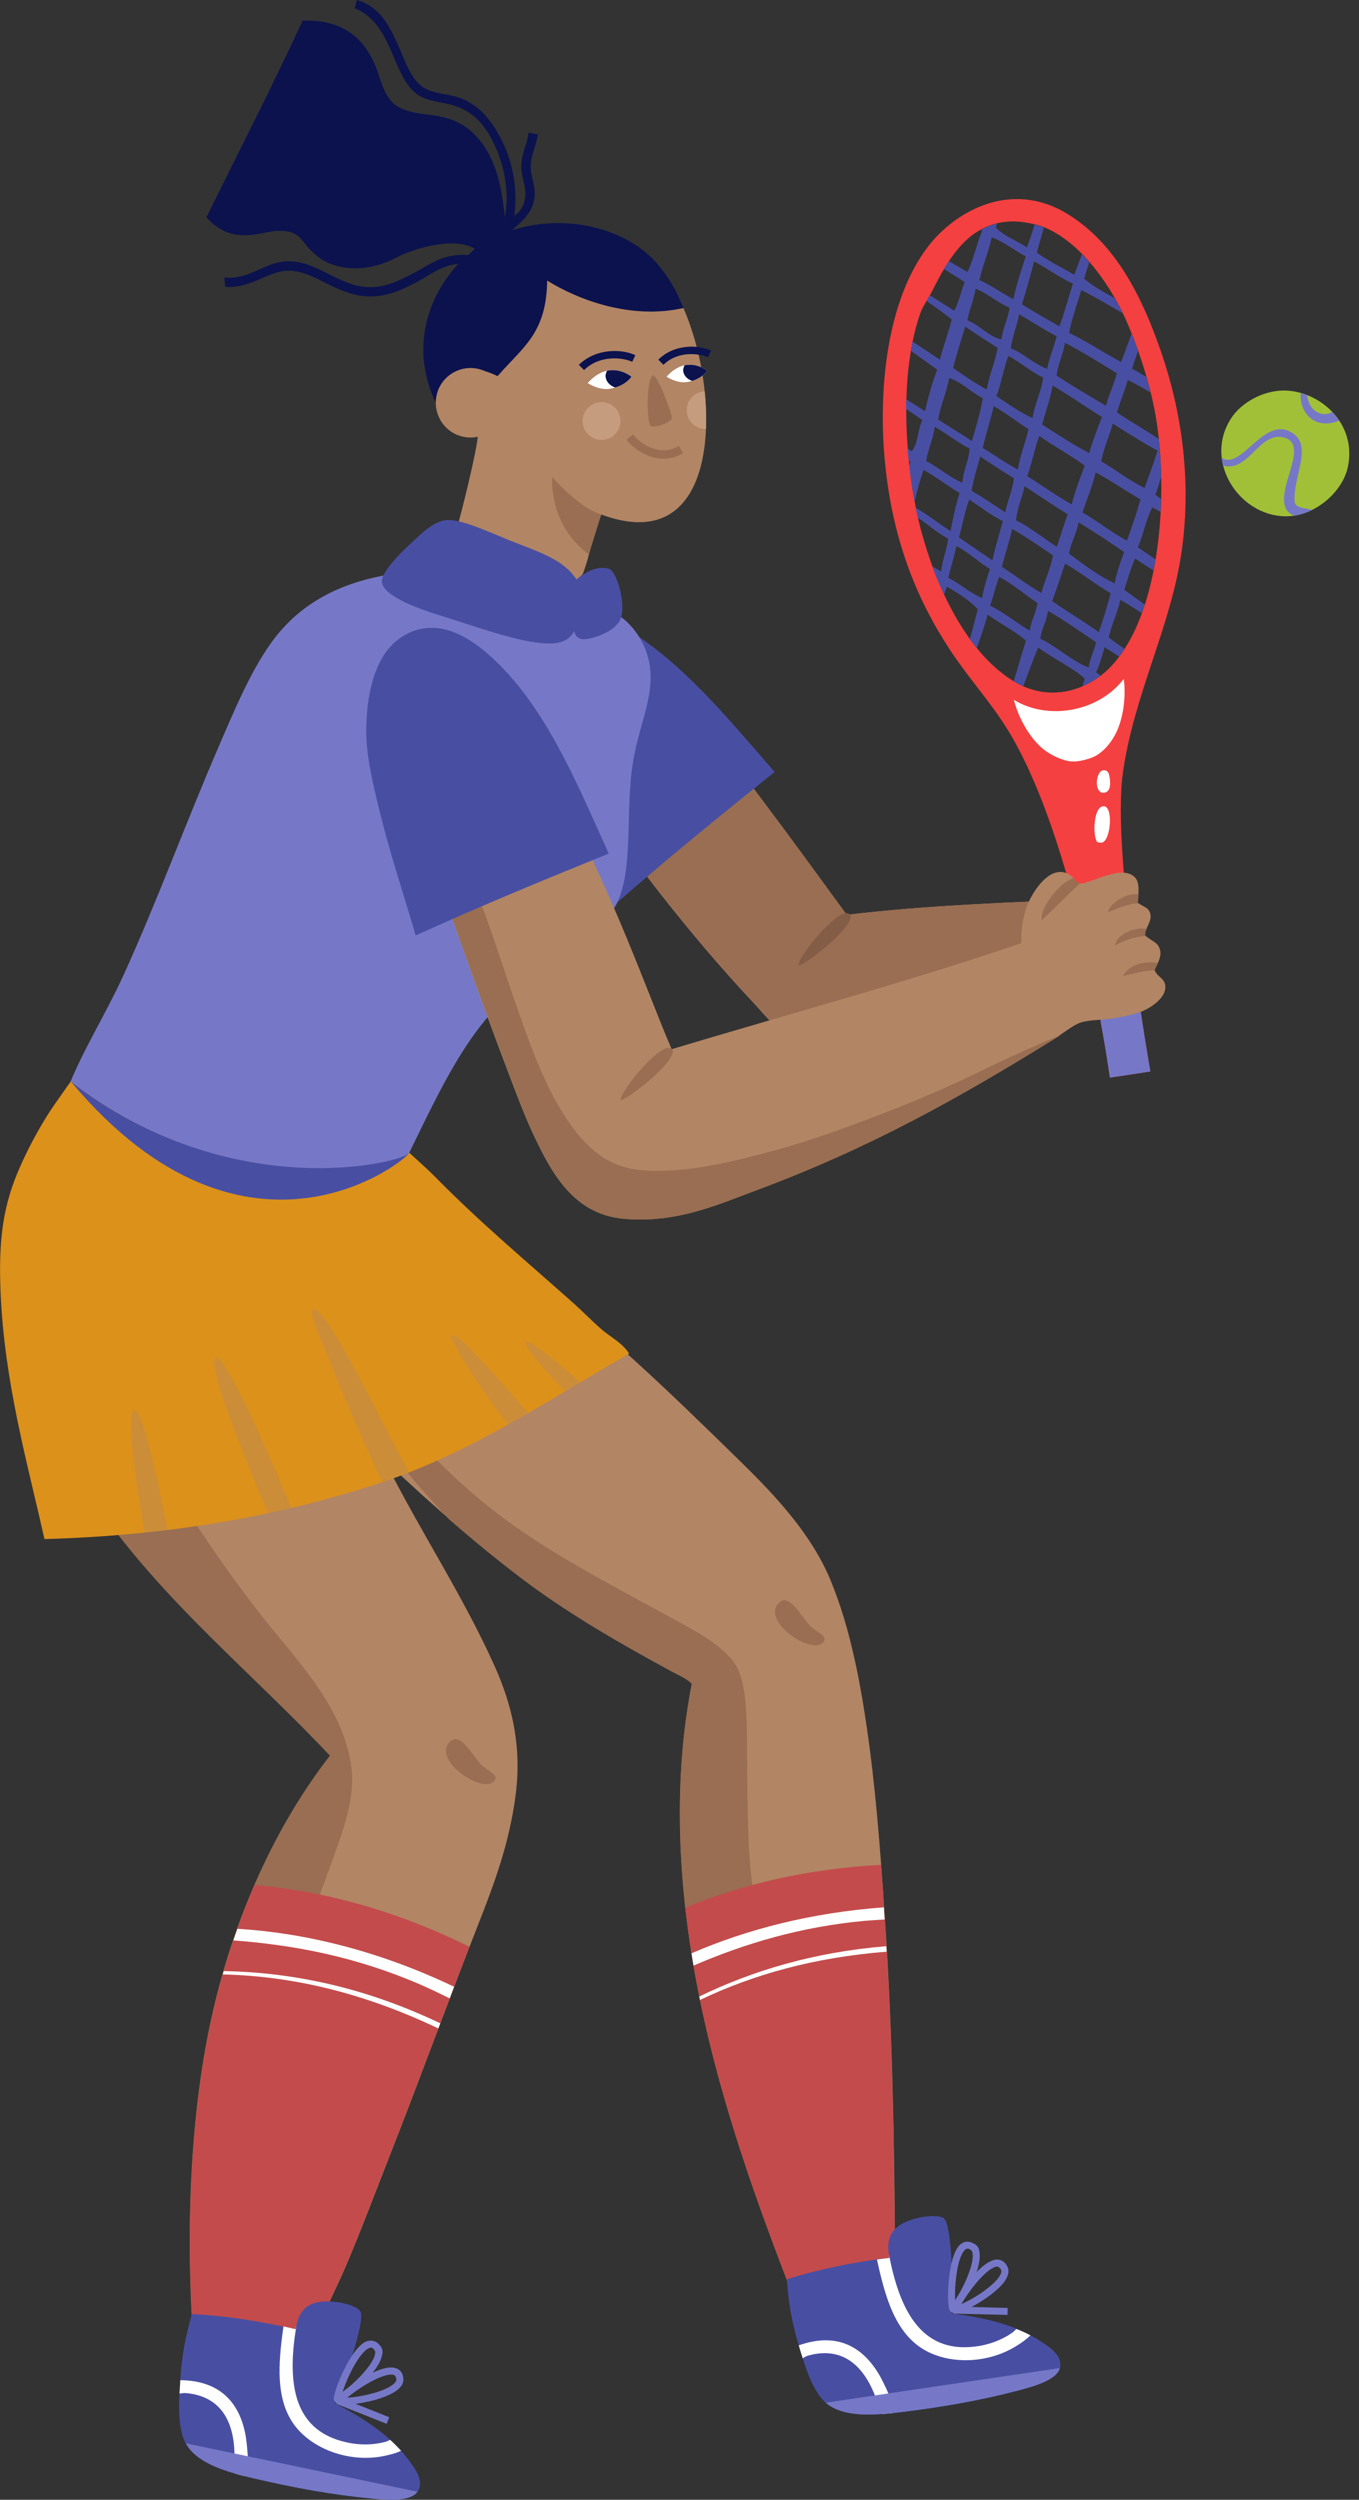 <svg width="136" height="250" viewBox="0 0 136 250" fill="none" xmlns="http://www.w3.org/2000/svg">
<rect x="0" y="0" width="136" height="250" fill="#333333" stroke="none"/>
<g clip-path="url(#clip0_204_16333)">
<path fill-rule="evenodd" clip-rule="evenodd" d="M128.432 39.056C131.881 39.021 135.818 42.18 134.889 46.686C134.366 49.206 131.556 51.679 128.618 51.633C123.926 51.575 120.349 45.989 123.287 41.715C124.239 40.31 126.307 39.079 128.432 39.056Z" fill="#A2C037"/>
<path d="M132.194 42.307C132.763 42.4 133.46 42.331 134.006 42.063C133.797 41.762 133.576 41.471 133.321 41.204C133.077 41.332 132.81 41.436 132.485 41.413C131.532 41.343 130.963 40.612 130.801 39.52C130.592 39.439 130.383 39.369 130.174 39.3C130.023 40.681 130.87 42.087 132.194 42.307Z" fill="#7678C7"/>
<path d="M129.57 50.251C129.35 47.789 131.347 44.746 129.443 43.376C126.795 41.471 124.646 46.244 122.73 45.977C122.544 45.954 122.393 45.873 122.254 45.791C122.289 46.047 122.335 46.302 122.393 46.546C122.498 46.581 122.602 46.616 122.707 46.628C125.029 46.941 126.086 43.236 128.386 43.736C131.266 44.351 127.515 48.962 128.757 51.006C128.874 51.203 129.152 51.412 129.501 51.575C130.128 51.482 130.732 51.285 131.301 51.006C130.685 50.785 129.756 50.866 129.57 50.251Z" fill="#7678C7"/>
<path fill-rule="evenodd" clip-rule="evenodd" d="M109.862 91.42C109.851 91.188 109.874 90.979 109.932 90.805C109.897 90.491 109.851 90.177 109.793 89.875C101.326 90.259 92.791 90.526 84.731 91.501C79.482 84.313 72.827 75.092 66.672 67.915C65.708 66.788 64.698 65.406 63.56 64.814C63.479 64.767 62.747 65.046 62.828 64.965C60.459 67.276 59.809 73.803 58.833 78.506C58.508 78.401 58.241 77.658 57.788 78.03C62.852 85.451 68.995 93.464 75.382 100.258C76.416 101.361 77.38 102.615 78.379 103.196C82.501 105.577 87.646 103.463 91.142 102.104C94.347 100.862 97.297 99.491 100.014 98.33C103.44 96.867 106.796 95.601 110.129 94.312C110.036 93.359 109.92 92.395 109.862 91.42Z" fill="#DD9083"/>
<path fill-rule="evenodd" clip-rule="evenodd" d="M110.594 89.829C101.872 90.224 93.046 90.479 84.743 91.49C79.493 84.301 72.839 75.08 66.684 67.903C65.72 66.776 64.71 65.394 63.572 64.802C63.49 64.756 62.759 65.034 62.84 64.953C60.471 67.264 59.821 73.791 58.845 78.494C58.52 78.39 58.253 77.647 57.8 78.018C62.863 85.439 69.007 93.452 75.394 100.246C76.428 101.349 77.391 102.603 78.39 103.184C82.513 105.565 87.658 103.451 91.153 102.093C94.359 100.85 97.308 99.48 100.026 98.318C103.649 96.774 107.191 95.438 110.733 94.079C110.606 92.686 110.571 91.257 110.594 89.829Z" fill="#996E52"/>
<path fill-rule="evenodd" clip-rule="evenodd" d="M79.899 96.553C80.55 96.576 85.88 92.384 85.021 91.443C84.127 90.479 79.888 95.554 79.899 96.553Z" fill="#845D47"/>
<path fill-rule="evenodd" clip-rule="evenodd" d="M61.365 90.607C66.579 86.043 72.014 81.607 77.519 77.205C72.885 71.898 67.961 65.778 61.829 62.387C59.785 61.26 57.126 60.099 54.676 60.529C52.039 61.005 50.657 63.072 50.181 64.895C49.647 66.997 49.949 69.68 50.657 72.142C51.366 74.639 52.725 76.973 53.886 78.971C56.452 83.418 58.961 86.902 61.365 90.607Z" fill="#484FA3"/>
<path d="M58.52 73.431C59.785 73.443 61.806 76.16 61.562 77.391C61.098 79.714 58.636 81.665 56.453 83.174C55.605 81.851 54.745 80.48 53.886 78.982C53.677 78.634 53.468 78.262 53.259 77.879C54.676 75.684 56.894 73.419 58.52 73.431Z" fill="#DD9083"/>
<path fill-rule="evenodd" clip-rule="evenodd" d="M29.8 238.073C26.455 237.643 22.959 237.342 19.603 236.912C18.523 225.531 18.848 212.408 21.183 201.851C23.412 191.713 27.686 182.48 33.051 175.593C24.713 166.698 14.331 158.545 7.793 147.559C4.738 142.426 1.788 135.04 1.812 127.375C1.835 118.479 4.204 112.103 8.408 106.877C18.233 109.409 27.373 112.011 37.151 114.693C38.463 115.053 40.02 115.344 41.123 115.878C42.04 116.319 42.888 117.48 43.875 118.444C50.123 124.576 56.778 129.988 63.316 135.888C66.811 139.046 70.4 142.542 74.081 146.142C77.716 149.696 81.2 153.447 83.105 158.011C85.172 162.981 86.229 168.8 87.019 174.746C87.82 180.785 88.25 187.184 88.656 193.466C89.481 206.346 89.539 219.376 89.632 233.033C86.949 233.416 84.011 233.521 81.177 233.753C80.608 233.381 80.55 232.603 80.329 232.034C76.915 223.347 73.408 214.08 71.004 204.209C68.507 193.954 66.765 181.005 69.239 168.37C68.774 167.859 67.915 167.511 67.218 167.127C62.329 164.48 57.428 161.669 53.026 158.429C48.01 154.724 43.306 150.555 38.835 146.363C38.73 146.328 38.707 146.223 38.579 146.223C42.11 153.249 46.325 159.555 49.484 166.593C51.25 170.518 52.248 174.676 51.586 179.635C50.983 184.164 49.6 188.031 48.01 192.073C45.002 199.726 42.133 207.623 39.102 215.334C37.581 219.201 36.129 223.092 34.526 226.831C32.877 230.617 30.868 234.171 29.8 238.073Z" fill="#B28564"/>
<path d="M67.206 167.162C67.903 167.545 68.762 167.894 69.227 168.405C66.753 181.052 68.495 194.001 70.992 204.244C73.396 214.115 76.903 223.382 80.317 232.069C80.538 232.627 80.596 233.405 81.165 233.788C82.338 233.695 83.534 233.614 84.719 233.532C84.301 231.767 83.604 229.653 83.418 228.945C81.235 220.56 79.806 211.606 78.018 203.593C76.822 198.228 75.544 192.235 75.045 186.115C74.813 183.212 74.801 179.856 74.766 176.255C74.731 172.76 74.848 168.985 73.826 166.883C73.047 165.292 71.004 163.899 68.797 162.679C62.828 159.393 56.824 156.339 51.795 152.843C46.395 149.08 42.121 144.632 38.15 139.894C36.814 138.303 35.525 136.224 34.189 134.819C34.178 134.947 34.178 135.075 34.178 135.202C34.224 135.667 34.48 135.922 34.654 136.259C34.782 136.608 34.433 136.573 34.375 136.898C34.12 138.233 35.2 139.522 35.792 140.452C38.521 144.667 41.622 148.5 44.943 151.949C47.545 154.213 50.227 156.408 53.003 158.464C57.416 161.704 62.317 164.514 67.206 167.162Z" fill="#996E52"/>
<path fill-rule="evenodd" clip-rule="evenodd" d="M77.972 160.276C78.994 159.3 80.19 161.669 81.084 162.61C81.618 163.179 82.954 163.62 82.373 164.259C81.189 165.56 76.079 162.087 77.972 160.276Z" fill="#996E52"/>
<path d="M35.176 176.825C34.41 170.728 29.695 166.059 26.281 161.716C22.646 157.105 19.382 152.239 16.444 147.478C13.483 142.67 10.568 137.049 8.895 131.126C7.188 125.076 7.084 116.54 9.302 109.885C9.476 109.363 9.674 108.852 9.883 108.341C9.859 108.341 9.848 108.341 9.825 108.341C8.988 108.306 8.257 108.143 7.606 107.876C3.89 112.905 1.811 119.025 1.776 127.363C1.753 135.028 4.703 142.414 7.757 147.547C14.296 158.545 24.678 166.686 33.016 175.582C27.651 182.469 23.377 191.701 21.148 201.84C18.813 212.396 18.5 225.519 19.58 236.912C20.451 237.028 21.345 237.121 22.228 237.225C22.413 235.344 22.413 233.323 22.46 232.743C23.261 223.371 24.492 215.148 26.257 207.611C28.127 199.587 30.833 192.804 33.295 185.964C34.143 183.56 35.571 179.96 35.176 176.825Z" fill="#996E52"/>
<path fill-rule="evenodd" clip-rule="evenodd" d="M45.048 174.165C46.081 173.19 47.266 175.559 48.16 176.488C48.706 177.057 50.018 177.51 49.449 178.137C48.253 179.449 43.155 175.977 45.048 174.165Z" fill="#996E52"/>
<path d="M80.317 232.057C80.538 232.615 80.596 233.393 81.165 233.776C83.987 233.544 86.937 233.439 89.62 233.056C89.527 219.399 89.457 206.369 88.644 193.49C88.493 191.167 88.342 188.821 88.168 186.498C80.828 186.893 74.255 188.449 68.588 190.772C69.122 195.568 70.005 200.121 71.004 204.243C73.396 214.103 76.915 223.371 80.317 232.057Z" fill="#C44B4B"/>
<path d="M88.528 191.968C88.504 191.562 88.47 191.155 88.446 190.749C81.211 191.283 74.754 192.944 69.203 195.348C69.273 195.754 69.331 196.172 69.4 196.579C74.522 194.372 80.12 192.688 86.577 192.096C87.215 192.049 87.877 192.003 88.528 191.968Z" fill="white"/>
<path d="M69.981 199.668C70.005 199.784 70.028 199.9 70.051 200.016C75.44 197.438 81.548 195.754 88.725 195.185C88.714 194.999 88.702 194.825 88.691 194.639C81.421 195.231 75.277 197.101 69.981 199.668Z" fill="white"/>
<path fill-rule="evenodd" clip-rule="evenodd" d="M95.229 231.36C98.493 231.802 101.524 232.441 104.137 234.148C104.915 234.659 106.053 235.355 106.111 236.412C106.204 237.818 103.997 238.514 102.116 239.014C98.168 240.059 94.428 240.709 90.212 241.232C86.798 241.65 83.662 241.754 82.141 239.769C81.026 238.317 80.469 236.343 79.876 234.357C79.284 232.371 78.901 230.385 78.75 227.946C81.526 227.052 85.3 226.239 89.028 225.786C88.494 223.417 89.62 222.349 91.908 221.803C92.686 221.617 94.045 221.501 94.474 221.872C95.334 222.651 95.38 229.862 95.229 231.36Z" fill="#484FA3"/>
<path d="M97.157 224.241C97.285 224.288 97.505 224.392 97.633 224.485C97.924 224.683 98.005 224.973 98.04 225.414C98.179 227.075 96.472 230.28 95.578 231.14C95.496 231.221 95.368 231.256 95.252 231.233C95.136 231.209 95.043 231.117 95.008 231C94.718 230.153 94.846 225.74 96.031 224.532C96.344 224.218 96.751 224.114 97.157 224.241ZM95.578 230.036C96.414 228.829 97.424 226.587 97.343 225.472C97.32 225.24 97.261 225.089 97.157 225.008C97.076 224.961 97.018 224.927 96.948 224.903C96.843 224.869 96.704 224.857 96.541 225.031C95.763 225.821 95.519 228.62 95.578 230.036Z" fill="#7678C7"/>
<path d="M100.13 226.03C100.432 226.134 100.675 226.367 100.838 226.738C100.977 227.063 100.943 227.423 100.733 227.83C99.967 229.316 96.831 231.116 95.612 231.372C95.496 231.395 95.368 231.36 95.287 231.267C95.194 231.186 95.171 231.058 95.194 230.942C95.38 230.129 97.377 227.121 98.945 226.239C99.398 225.983 99.793 225.914 100.13 226.03ZM96.204 230.431C97.563 229.851 99.595 228.492 100.106 227.505C100.211 227.296 100.246 227.133 100.188 227.017C100.106 226.843 99.967 226.727 99.862 226.692C99.723 226.645 99.549 226.703 99.282 226.854C98.202 227.47 96.831 229.351 96.204 230.431Z" fill="#7678C7"/>
<path d="M100.839 230.815L95.555 230.675L95.531 231.384L100.827 231.511L100.839 230.815Z" fill="#7678C7"/>
<path d="M91.977 234.67C94.474 236.47 98.62 236.552 101.744 234.601C102.151 234.345 102.696 233.985 103.115 233.555C102.662 233.312 102.185 233.103 101.709 232.917C101.57 233.068 101.419 233.207 101.268 233.312C100.385 233.927 99.166 234.473 97.633 234.67C92.047 235.402 89.98 230.768 88.958 225.461C88.981 225.577 88.981 225.682 89.004 225.809C88.598 225.856 88.18 225.914 87.762 225.972C87.843 226.332 87.913 226.669 87.982 226.959C88.772 230.35 89.771 233.079 91.977 234.67Z" fill="white"/>
<path d="M88.412 238.305C86.996 235.379 84.557 233.242 80.608 234.345C80.399 234.403 80.167 234.473 79.935 234.554C80.062 234.984 80.19 235.425 80.329 235.843C80.515 235.739 80.689 235.634 80.887 235.576C84.441 234.6 86.403 236.772 87.472 239.35C87.762 240.047 87.959 240.965 88.319 241.418C88.656 241.394 88.993 241.359 89.341 241.325C89.55 240.593 88.737 238.979 88.412 238.305Z" fill="white"/>
<path d="M82.641 240.291C84.29 241.72 87.123 241.603 90.213 241.232C94.44 240.709 98.179 240.059 102.116 239.014C103.8 238.561 105.74 237.957 106.065 236.83L82.641 240.291Z" fill="#7678C7"/>
<path d="M21.183 201.84C18.849 212.396 18.524 225.519 19.604 236.9C22.96 237.33 26.456 237.62 29.8 238.061C30.857 234.171 32.878 230.606 34.504 226.831C36.106 223.092 37.558 219.201 39.079 215.334C41.773 208.494 44.328 201.526 46.976 194.697C39.544 191.016 32.227 189.088 25.492 188.519C23.68 192.688 22.217 197.171 21.183 201.84Z" fill="#C44B4B"/>
<path d="M45.002 199.854C45.153 199.47 45.292 199.087 45.443 198.692C37.918 195.104 30.52 193.304 23.761 192.897C23.622 193.28 23.494 193.675 23.355 194.059C29.405 194.511 35.653 195.684 42.168 198.518C43.109 198.936 44.061 199.389 45.002 199.854Z" fill="white"/>
<path d="M22.391 197.125C22.356 197.241 22.333 197.345 22.298 197.461C29.127 197.624 36.222 199.227 43.864 202.861C43.934 202.687 43.992 202.525 44.061 202.351C36.327 198.657 29.08 197.252 22.391 197.125Z" fill="white"/>
<path fill-rule="evenodd" clip-rule="evenodd" d="M33.505 240.326C36.408 241.871 39.032 243.52 40.891 246.028C41.448 246.771 42.273 247.828 41.959 248.839C41.553 250.186 39.242 250.07 37.302 249.895C33.237 249.512 29.498 248.827 25.364 247.863C22.007 247.073 19.046 246.086 18.303 243.706C17.757 241.964 17.919 239.908 18.059 237.841C18.186 235.774 18.523 233.776 19.209 231.43C22.123 231.558 25.944 232.092 29.602 232.963C29.916 230.559 31.344 229.944 33.69 230.223C34.492 230.315 35.804 230.675 36.071 231.175C36.617 232.185 34.155 238.979 33.505 240.326Z" fill="#484FA3"/>
<path d="M37.767 234.31C37.871 234.392 38.046 234.578 38.127 234.705C38.336 234.996 38.313 235.286 38.185 235.727C37.744 237.342 35.026 239.745 33.9 240.245C33.784 240.291 33.656 240.28 33.563 240.21C33.459 240.14 33.4 240.024 33.4 239.908C33.424 239.014 35.073 234.914 36.594 234.194C37.012 234.009 37.43 234.055 37.767 234.31ZM34.283 239.211C35.491 238.375 37.21 236.61 37.511 235.541C37.57 235.321 37.57 235.158 37.488 235.042C37.43 234.972 37.384 234.914 37.326 234.868C37.233 234.798 37.117 234.74 36.896 234.845C35.92 235.309 34.713 237.853 34.283 239.211Z" fill="#7678C7"/>
<path d="M39.95 237.016C40.206 237.214 40.345 237.516 40.368 237.922C40.392 238.271 40.229 238.607 39.892 238.909C38.661 240.036 35.096 240.64 33.865 240.466C33.749 240.454 33.644 240.373 33.586 240.257C33.54 240.152 33.54 240.024 33.609 239.92C34.062 239.223 36.977 237.086 38.754 236.796C39.277 236.726 39.672 236.796 39.95 237.016ZM34.747 239.792C36.222 239.711 38.603 239.153 39.416 238.398C39.59 238.236 39.672 238.096 39.672 237.969C39.66 237.783 39.567 237.62 39.486 237.562C39.37 237.469 39.184 237.458 38.882 237.504C37.639 237.702 35.7 238.991 34.747 239.792Z" fill="#7678C7"/>
<path d="M38.951 241.743L34.039 239.792L33.783 240.454L38.696 242.405L38.951 241.743Z" fill="#7678C7"/>
<path d="M29.3 242.3C31.019 244.855 34.886 246.365 38.486 245.61C38.951 245.506 39.601 245.366 40.136 245.099C39.787 244.716 39.427 244.356 39.044 244.008C38.858 244.1 38.684 244.182 38.486 244.228C37.441 244.495 36.117 244.588 34.608 244.24C29.115 242.997 28.778 237.934 29.66 232.603C29.637 232.719 29.602 232.812 29.591 232.94C29.184 232.847 28.778 232.754 28.371 232.661C28.313 233.021 28.278 233.37 28.232 233.672C27.791 237.144 27.791 240.047 29.3 242.3Z" fill="white"/>
<path d="M24.701 244.484C24.388 241.255 22.843 238.398 18.756 238.073C18.535 238.062 18.291 238.038 18.047 238.038C18.024 238.491 17.989 238.944 17.966 239.385C18.175 239.351 18.384 239.316 18.581 239.327C22.251 239.641 23.343 242.358 23.459 245.146C23.482 245.901 23.354 246.83 23.54 247.375C23.865 247.468 24.191 247.561 24.527 247.643C24.98 247.027 24.771 245.227 24.701 244.484Z" fill="white"/>
<path d="M18.605 244.356C19.65 246.272 22.356 247.143 25.375 247.852C29.521 248.815 33.261 249.501 37.314 249.884C39.044 250.046 41.076 250.151 41.773 249.199L18.605 244.356Z" fill="#7678C7"/>
<path fill-rule="evenodd" clip-rule="evenodd" d="M8.547 106.773C8.698 106.796 8.652 107.017 8.663 107.168C16.978 108.921 24.736 111.012 32.807 113.253C34.027 113.59 35.455 113.985 36.791 114.31C38.196 114.658 39.775 114.705 40.902 115.239C40.902 115.239 42.795 116.923 43.654 117.806C48.044 122.265 52.817 126.26 57.439 130.371C58.368 131.207 59.251 132.125 60.191 132.938C61.121 133.751 62.294 134.297 62.956 135.377C54.873 139.999 46.976 145.469 37.313 148.546C27.628 151.635 16.955 153.575 4.448 153.923C2.764 146.374 0.441 138.303 0.058 129.256C-0.163 123.926 0.302 120.453 2.09 116.505C2.891 114.728 3.751 113.125 4.738 111.546C5.702 110.025 6.782 108.666 7.757 107.121C7.885 107.121 8.013 107.133 8.152 107.133C8.222 106.97 8.35 106.843 8.547 106.773Z" fill="#DC911B"/>
<path d="M40.937 115.285C39.857 115.901 23.134 120.593 7.072 108.143C24.887 129.431 41.239 115.553 40.937 115.285Z" fill="#484FA3"/>
<path opacity="0.17" d="M45.256 133.553C44.769 133.902 49.042 140.312 50.877 142.449C51.539 142.077 52.201 141.706 52.863 141.322C50.32 138.396 45.791 133.17 45.256 133.553Z" fill="#7678C7"/>
<path opacity="0.17" d="M52.619 134.215C52.352 134.68 54.989 137.548 56.556 139.151C57.067 138.849 57.567 138.547 58.066 138.245C56.301 136.689 52.991 133.843 52.619 134.215Z" fill="#7678C7"/>
<path opacity="0.17" d="M21.588 135.783C20.601 136.329 24.921 146.99 26.86 151.321C27.627 151.159 28.393 150.985 29.148 150.811C27.267 146.2 22.529 135.376 21.588 135.783Z" fill="#7678C7"/>
<path opacity="0.17" d="M13.447 141.032C12.611 141.276 13.552 148.046 14.458 153.272C15.236 153.191 16.002 153.11 16.769 153.005C15.724 147.628 14.214 140.881 13.447 141.032Z" fill="#7678C7"/>
<path opacity="0.17" d="M39.612 144.772C37.592 140.939 32.308 130.162 31.309 130.975C30.856 131.347 32.284 134.32 32.935 135.957C34.247 139.209 35.583 142.495 37.104 145.701C37.301 146.119 37.743 147.234 38.312 148.186C39.171 147.896 40.019 147.594 40.843 147.268C40.832 147.222 40.82 147.176 40.809 147.129C40.507 146.223 39.914 145.329 39.612 144.772Z" fill="#7678C7"/>
<path fill-rule="evenodd" clip-rule="evenodd" d="M7.072 108.143C8.547 104.601 10.684 101.21 12.391 97.459C15.678 90.247 18.57 82.35 21.798 74.871C23.412 71.12 25.026 67.241 27.117 64.315C30.717 59.263 36.454 57.114 44.107 57.045C48.137 57.01 51.145 57.73 54.675 58.612C57.73 59.367 61.063 60.563 62.839 62.294C64.001 63.432 65.034 65.244 65.104 67.439C65.197 70.284 63.931 72.676 63.35 76.183C62.514 81.224 63.513 87.344 61.504 90.758C60.668 92.175 59.413 93.464 58.124 94.521C56.359 95.961 54.013 96.96 52.004 98.574C46.79 102.731 43.979 109.154 40.948 115.297C40.472 116.249 23.192 120.651 7.072 108.143Z" fill="#7678C7"/>
<path d="M47.812 43.666C47.812 43.631 46.848 38.916 44.224 36.988C45.188 32.738 47.278 25.631 50.681 23.912C55.686 21.38 62.898 23.308 65.987 26.827C68.646 29.846 70.83 36.338 70.656 42.667C70.47 49.066 67.648 54.234 60.18 51.459C59.333 53.177 59.066 55.523 58.334 57.37C58.345 57.37 58.345 57.381 58.345 57.381C54.525 61.643 46.895 57.323 44.595 55.86C45.443 54.466 45.327 54.106 45.757 52.701C46.163 51.354 47.673 45.28 47.812 43.666Z" fill="#B28564"/>
<path fill-rule="evenodd" clip-rule="evenodd" d="M58.81 38.312C61.016 35.839 63.188 37.673 63.188 37.673C63.188 37.673 62.63 38.579 61.109 38.87C59.983 39.09 58.81 38.312 58.81 38.312Z" fill="white"/>
<path fill-rule="evenodd" clip-rule="evenodd" d="M63.188 37.674C63.188 37.674 62.131 36.779 60.737 37.081C60.702 37.186 60.609 37.418 60.598 37.534C60.586 38.092 60.993 38.568 61.562 38.754C62.746 38.405 63.188 37.674 63.188 37.674Z" fill="#0B124E"/>
<path d="M63.269 36.187C62.433 35.781 60.064 35.421 58.449 37.012L57.927 36.489C59.669 34.782 62.282 34.898 63.582 35.525L63.269 36.187Z" fill="#0B124E"/>
<path fill-rule="evenodd" clip-rule="evenodd" d="M66.706 37.674C68.75 35.386 70.771 37.081 70.771 37.081C70.771 37.081 70.26 37.918 68.843 38.196C67.786 38.405 66.706 37.674 66.706 37.674Z" fill="white"/>
<path fill-rule="evenodd" clip-rule="evenodd" d="M70.77 37.081C70.77 37.081 69.795 36.257 68.494 36.536C68.459 36.64 68.378 36.849 68.367 36.965C68.355 37.488 68.738 37.929 69.272 38.092C70.352 37.755 70.77 37.081 70.77 37.081Z" fill="#0B124E"/>
<path d="M70.829 35.734C70.063 35.362 67.868 35.026 66.393 36.489L65.882 35.966C67.508 34.364 69.947 34.48 71.166 35.072L70.829 35.734Z" fill="#0B124E"/>
<path fill-rule="evenodd" clip-rule="evenodd" d="M60.169 51.459C57.846 50.739 55.268 47.708 55.268 47.708C55.268 47.708 54.815 52.388 58.926 55.454L60.169 51.459Z" fill="#996E52"/>
<path fill-rule="evenodd" clip-rule="evenodd" d="M65.348 37.557C65.777 37.43 67.287 41.378 67.229 41.82C67.136 42.365 65.278 42.807 65.115 42.598C64.662 42.017 64.709 37.743 65.348 37.557Z" fill="#996E52"/>
<path d="M68.367 45.315C66.3 46.581 63.978 45.513 62.688 43.991L63.339 43.445C64.396 44.711 66.289 45.605 67.938 44.595L68.367 45.315Z" fill="#996E52"/>
<path d="M61.783 41.065C62.352 41.936 62.108 43.109 61.225 43.689C60.354 44.258 59.181 44.014 58.612 43.132C58.043 42.261 58.287 41.088 59.17 40.519C60.041 39.95 61.214 40.194 61.783 41.065Z" fill="#C69C7F"/>
<path d="M69.03 42.052C69.401 42.621 70.017 42.911 70.644 42.911C70.644 42.83 70.656 42.749 70.656 42.679C70.691 41.506 70.644 40.31 70.516 39.148C70.191 39.16 69.866 39.253 69.576 39.439C68.705 39.996 68.461 41.169 69.03 42.052Z" fill="#C69C7F"/>
<path fill-rule="evenodd" clip-rule="evenodd" d="M52.875 13.274L53.816 13.448C53.723 14.493 53.073 15.55 53.108 16.758C53.131 17.629 53.491 18.419 53.514 19.185C53.549 21.043 52.457 21.949 51.249 23.018C57.161 21.16 63.176 23.169 65.906 26.536C67.706 28.766 67.996 30.009 68.414 30.799C63.165 31.995 57.869 29.997 54.757 28.058C54.687 33.365 52.318 34.701 49.798 37.616C49.206 37.337 48.613 37.081 47.928 37.012C45.547 36.791 44.107 38.498 43.608 40.252C42.911 38.905 42.377 36.872 42.365 35.142C42.331 31.356 44.038 28.337 45.884 26.374C44.014 26.606 43.004 27.547 41.669 28.232C40.403 28.882 38.951 29.637 37.07 29.649C35.502 29.66 34.097 29.045 32.877 28.441C31.495 27.767 29.73 26.711 27.942 27.187C26.153 27.651 24.725 28.848 22.53 28.685L22.46 27.756C24.992 28.011 26.478 26.165 28.801 26.13C31.727 26.072 33.98 28.697 37 28.72C38.765 28.731 40.147 27.942 41.413 27.303C43.062 26.455 44.247 25.34 46.871 25.503L47.51 24.887C45.524 23.633 41.425 24.829 39.671 25.758C37.383 26.966 34.712 27.256 32.506 26.13C31.983 25.863 31.159 25.154 30.752 24.655C30.241 24.005 29.742 23.285 28.778 23.145C27.256 22.925 26.652 23.354 25.096 23.494C23.064 23.68 21.833 22.994 20.648 21.74C23.877 15.202 27.198 8.745 30.288 2.067C34.329 1.939 36.408 3.809 37.569 6.596C38.173 8.06 38.44 9.883 39.857 10.684C41.239 11.462 42.795 11.358 44.235 11.695C45.687 12.031 46.72 12.612 47.684 13.657C49.496 15.632 50.169 18.21 50.518 21.729C51.168 18.314 49.949 14.668 48.358 12.589C47.649 11.66 46.674 10.986 45.652 10.626C44.363 10.173 42.772 10.22 41.645 9.36C40.368 8.385 39.694 6.294 38.974 4.715C38.196 2.996 37.232 1.521 35.502 0.825L35.711 0C37.952 0.674 38.846 2.346 39.81 4.448C40.461 5.865 41.123 8.106 42.54 8.849C43.701 9.453 45.002 9.372 46.233 9.871C47.347 10.324 48.16 11.021 48.869 11.904C50.495 13.901 52.016 17.466 51.47 21.543C51.482 21.601 51.447 21.601 51.412 21.601C52.039 21.229 52.585 20.474 52.574 19.278C52.562 18.477 52.19 17.641 52.167 16.793C52.132 15.422 52.782 14.435 52.875 13.274Z" fill="#0B124E"/>
<path d="M43.654 39.729C43.353 41.622 44.63 43.411 46.535 43.713C48.428 44.014 50.216 42.725 50.518 40.833C50.82 38.94 49.531 37.151 47.638 36.849C45.745 36.547 43.956 37.825 43.654 39.729Z" fill="#B28564"/>
<path fill-rule="evenodd" clip-rule="evenodd" d="M57.684 57.939C58.346 57.451 59.623 56.464 60.959 56.894C61.725 57.138 62.735 60.587 62.062 61.992C61.504 63.142 59.507 63.908 58.357 63.931C57.928 63.931 57.533 63.606 57.475 63.118C57.219 63.56 56.871 63.92 56.395 64.117C54.269 65.023 49.136 63.177 45.072 61.876C43.678 61.435 38.22 59.913 38.208 58.125C38.196 57.219 40.055 55.326 40.74 54.699C42.064 53.48 43.26 52.156 44.665 52.016C46.117 51.877 48.939 53.212 51.064 54.072C53.886 55.187 56.371 55.93 57.684 57.939Z" fill="#484FA3"/>
<path fill-rule="evenodd" clip-rule="evenodd" d="M115.122 107.156C115.122 107.156 111.266 85.486 112.358 77.403C113.426 69.529 117.247 62.561 118.281 54.943C119.245 47.882 118.211 41.076 116.237 35.316C114.367 29.869 111.719 24.341 106.76 21.357C101.128 17.954 95.554 21.148 92.848 24.69C88.725 30.078 87.831 39.137 88.586 46.465C89.34 53.851 91.605 59.681 94.973 64.849C96.692 67.485 98.736 69.773 100.373 72.246C107.782 83.465 111.069 107.772 111.069 107.772C111.069 107.772 115.11 107.168 115.122 107.156ZM101.337 68.066C96.634 65.127 93.637 58.578 92.151 52.957C90.815 47.905 89.712 38.219 92.081 31.379C92.337 30.636 92.894 29.893 93.312 29.056C94.961 25.782 96.97 22.297 101.174 22.147C102.162 22.112 103.636 22.379 104.496 22.727C107.84 24.109 110.453 27.651 112.044 30.682C113.38 33.237 115.006 37.825 115.656 41.634C116.934 49.066 116.272 61.446 111.069 66.765C108.874 68.995 105.042 70.388 101.337 68.066Z" fill="#F44040"/>
<path d="M115.122 107.156C115.122 107.156 113.984 100.746 113.113 93.592C111.603 93.812 110.035 94.149 108.549 94.416C110.268 101.802 111.069 107.772 111.069 107.772C111.069 107.772 115.11 107.168 115.122 107.156Z" fill="#7678C7"/>
<path d="M116.19 47.731C116.167 46.395 116.086 45.106 115.958 43.898C114.599 42.992 113.136 42.168 111.777 41.251C112.114 40.136 112.532 39.114 112.869 37.999C113.659 38.394 114.402 38.823 115.133 39.253C115.006 38.742 114.866 38.219 114.727 37.708C114.251 37.418 113.786 37.139 113.287 36.872C113.473 36.257 113.682 35.676 113.891 35.095C113.682 34.492 113.461 33.899 113.24 33.353C112.904 34.317 112.555 35.258 112.207 36.21C110.43 35.27 108.827 34.178 106.981 33.284C107.306 31.739 107.794 30.415 108.212 29.01C109.652 29.73 110.999 30.543 112.346 31.333C112.242 31.112 112.137 30.903 112.033 30.706C111.882 30.415 111.708 30.113 111.533 29.811C110.442 29.231 109.385 28.615 108.491 27.872C108.665 27.326 108.827 26.769 109.002 26.223C108.769 25.956 108.514 25.689 108.27 25.433C108.026 26.13 107.771 26.815 107.503 27.477C106.238 26.757 104.902 26.084 103.752 25.27C103.985 24.423 104.229 23.587 104.461 22.75C104.205 22.646 103.892 22.553 103.543 22.46C103.299 23.238 103.044 23.993 102.777 24.748C101.755 24.063 100.431 23.61 99.653 22.75C99.688 22.623 99.723 22.495 99.757 22.367C99.165 22.506 98.631 22.727 98.143 22.994C98.201 23.029 98.248 23.052 98.294 23.087C97.737 24.376 97.423 25.979 96.819 27.198C96.192 26.838 95.577 26.478 94.95 26.118C94.787 26.374 94.624 26.629 94.462 26.896C95.159 27.338 95.855 27.767 96.54 28.209C96.169 29.138 95.948 30.264 95.495 31.077C94.682 30.566 93.858 30.044 93.045 29.521C92.929 29.718 92.824 29.904 92.72 30.09C93.579 30.694 94.427 31.309 95.251 31.948C94.891 33.342 94.415 34.573 94.055 35.966C93.138 35.362 92.232 34.759 91.314 34.155C91.256 34.457 91.198 34.77 91.152 35.084C92.046 35.711 92.929 36.338 93.788 36.977C93.3 38.243 92.906 39.648 92.569 41.123C91.942 40.728 91.314 40.333 90.687 39.938C90.676 40.263 90.676 40.577 90.676 40.902C91.222 41.274 91.779 41.634 92.313 42.005C91.837 42.9 91.872 44.456 91.233 45.129C91.094 45.048 90.966 44.955 90.827 44.874C90.862 45.269 90.896 45.652 90.931 46.035C90.989 46.082 91.047 46.116 91.106 46.151C91.071 46.325 91.036 46.488 91.001 46.662C91.14 47.905 91.326 49.089 91.523 50.169C91.791 49.066 92.069 47.975 92.429 46.987C93.695 47.719 94.799 48.555 96.029 49.31C95.658 50.483 95.379 51.784 95.124 53.108C93.927 52.353 92.871 51.493 91.64 50.785C91.709 51.133 91.779 51.459 91.849 51.784C92.906 52.446 93.73 53.282 94.891 53.862C94.729 55.059 94.322 55.93 94.183 57.161C93.881 56.998 93.591 56.812 93.3 56.638C93.486 57.149 93.684 57.66 93.904 58.159L93.916 58.171V58.183C94.102 58.612 94.287 59.042 94.485 59.46C94.578 59.193 94.659 58.926 94.764 58.67C95.902 59.332 97.005 60.041 97.853 60.923C97.609 61.876 97.342 62.886 97.063 63.908C97.284 64.222 97.516 64.512 97.76 64.814C98.143 63.687 98.55 62.549 98.84 61.458C100.059 62.375 101.546 63.084 102.672 64.071C102.277 65.348 101.859 66.73 101.453 68.135C101.767 68.333 102.08 68.484 102.405 68.623C102.905 67.276 103.392 65.952 103.892 64.756C105.367 65.859 107.213 66.672 108.56 67.868C108.491 68.124 108.409 68.379 108.328 68.635C108.978 68.356 109.594 67.996 110.14 67.578C109.989 67.462 109.826 67.357 109.687 67.229C110.047 66.486 110.279 65.58 110.546 64.733C111.022 65.046 111.51 65.348 111.998 65.662C112.184 65.418 112.358 65.162 112.532 64.895C111.975 64.524 111.452 64.14 110.953 63.745C111.255 62.375 111.824 61.365 112.114 59.983C112.857 60.412 113.566 60.865 114.274 61.318C114.379 61.04 114.471 60.749 114.564 60.459C113.856 59.971 113.171 59.472 112.509 58.984C112.857 57.927 113.159 56.801 113.589 55.86C114.216 56.278 114.82 56.661 115.435 57.045C115.505 56.673 115.575 56.313 115.633 55.941C115.029 55.535 114.437 55.128 113.868 54.733C114.425 53.491 114.692 51.877 115.319 50.75C115.586 50.889 115.865 51.041 116.132 51.203C116.155 50.762 116.167 50.332 116.179 49.891C115.993 49.751 115.795 49.624 115.621 49.484C115.83 48.927 116.004 48.323 116.19 47.731ZM111.777 37.337C111.464 38.486 110.976 39.404 110.686 40.589C109.013 39.601 107.341 38.614 105.738 37.569C105.889 36.303 106.389 35.502 106.574 34.282C108.386 35.235 110.082 36.28 111.777 37.337ZM98.352 44.792C98.666 43.341 99.119 42.075 99.444 40.623C100.698 41.32 101.743 42.168 102.928 42.923C102.603 44.316 102.103 45.478 101.859 46.964C100.605 46.291 99.525 45.513 98.352 44.792ZM101.465 47.824C101.314 49.136 100.837 50.019 100.605 51.238C99.49 50.518 98.399 49.763 97.237 49.078C97.423 47.812 97.795 46.79 98.097 45.663C99.212 46.395 100.303 47.138 101.465 47.824ZM99.711 39.613C100.199 38.394 100.431 36.837 100.907 35.595C102.161 36.257 103.102 37.151 104.403 37.767C104.17 39.276 103.578 40.298 103.334 41.808C101.964 41.192 100.872 40.38 99.711 39.613ZM102.533 48.625C103.973 49.566 105.367 50.529 106.853 51.435C106.458 52.48 106.133 53.607 105.761 54.687C104.391 53.816 103.195 52.794 101.674 52.039C101.825 50.715 102.277 49.798 102.533 48.625ZM102.8 47.615C103.253 46.349 103.543 44.862 103.996 43.596C105.471 44.618 107.109 45.524 108.56 46.569C108.084 47.812 107.608 49.043 107.248 50.448C105.68 49.566 104.287 48.555 102.8 47.615ZM104.287 42.458C104.635 41.157 105.088 39.973 105.343 38.556C107.039 39.566 108.607 40.67 110.279 41.703C109.826 42.876 109.362 44.026 109.002 45.315C107.318 44.444 105.831 43.434 104.287 42.458ZM103.497 26.142C104.821 26.861 105.959 27.721 107.376 28.371C106.911 29.776 106.528 31.298 106.017 32.633C104.74 31.913 103.462 31.193 102.266 30.427C102.719 29.045 103.09 27.582 103.497 26.142ZM101.999 31.426C103.241 32.169 104.426 32.947 105.75 33.632C105.436 34.735 105.041 35.722 104.786 36.895C103.392 36.35 102.51 35.397 101.151 34.828C101.325 33.574 101.755 32.622 101.999 31.426ZM99.246 23.738C100.57 24.225 101.465 25.038 102.649 25.642C102.208 27.036 101.732 28.371 101.418 29.916C100.234 29.324 99.258 28.569 98.015 28.011C98.352 26.478 98.91 25.259 99.246 23.738ZM97.632 28.871C98.91 29.393 99.769 30.241 101.035 30.775C100.861 31.96 100.385 32.738 100.21 33.934C99.072 33.748 98.039 32.529 96.808 32.029C97.028 30.903 97.446 30.044 97.632 28.871ZM96.599 32.657C97.632 33.4 98.759 34.085 99.839 34.793C99.56 36.303 99.014 37.441 98.747 38.963C97.539 38.312 96.471 37.546 95.379 36.803C95.739 35.351 96.192 34.027 96.599 32.657ZM94.984 37.79C96.366 38.277 97.133 39.23 98.364 39.822C98.085 41.367 97.655 42.737 97.26 44.119C96.192 43.364 94.996 42.702 93.893 41.959C94.136 40.403 94.729 39.323 94.984 37.79ZM92.685 46.105C92.882 44.851 93.37 43.98 93.544 42.691C94.764 43.376 95.762 44.224 97.04 44.862C96.924 46.175 96.413 46.953 96.308 48.288C94.938 47.684 93.974 46.778 92.685 46.105ZM98.271 59.809C96.982 59.251 96.099 58.392 94.891 57.776C95.159 56.708 95.472 55.721 95.716 54.617C96.982 55.268 97.899 56.185 99.061 56.905C98.747 57.811 98.48 58.775 98.271 59.809ZM99.305 56.034C98.178 55.279 97.075 54.501 95.96 53.746C96.32 52.504 96.564 51.11 96.993 49.96C98.097 50.692 99.119 51.493 100.361 52.12C100.001 53.41 99.618 54.675 99.305 56.034ZM103.056 63.072C101.674 62.282 100.547 61.295 99.084 60.575C99.409 59.646 99.641 58.589 100.001 57.695C101.43 58.45 102.521 59.46 103.834 60.308C103.671 61.365 103.195 61.992 103.056 63.072ZM104.217 59.309C102.8 58.508 101.592 57.544 100.257 56.685C100.582 55.395 101 54.234 101.29 52.899C102.719 53.723 104.043 54.641 105.378 55.547C105.123 56.963 104.554 57.985 104.217 59.309ZM108.955 66.753C107.387 66.207 105.808 64.698 104.112 63.873C104.252 62.793 104.728 62.166 104.879 61.098C106.574 62.073 108.107 63.165 109.687 64.233C109.489 65.127 109.095 65.766 108.955 66.753ZM109.966 63.223C108.456 62.143 106.807 61.179 105.297 60.111C105.75 58.891 106.156 57.614 106.586 56.359C108.189 57.288 109.547 58.403 111.15 59.332C110.79 60.679 110.395 61.98 109.966 63.223ZM111.545 58.345C109.803 57.521 108.421 56.429 106.981 55.372C107.19 54.176 107.724 53.421 107.933 52.237C109.501 53.189 111.011 54.199 112.497 55.21C112.126 56.185 111.777 57.184 111.545 58.345ZM112.776 54.072C111.185 53.212 109.873 52.144 108.328 51.249C108.769 49.914 109.304 48.695 109.652 47.243C111.208 48.091 112.602 49.066 114.123 49.937C113.74 51.412 113.252 52.736 112.776 54.072ZM114.541 48.811C112.95 48.021 111.673 46.999 110.198 46.128C110.476 44.723 111.011 43.654 111.359 42.365C112.822 43.283 114.262 44.224 115.83 45.06C115.459 46.395 114.959 47.556 114.541 48.811Z" fill="#484FA3"/>
<path fill-rule="evenodd" clip-rule="evenodd" d="M109.815 84.219C109.304 83.639 109.431 80.526 110.488 80.631C111.348 80.724 111.173 83.465 110.535 84.103C110.372 84.278 110.221 84.336 109.815 84.219Z" fill="white"/>
<path fill-rule="evenodd" clip-rule="evenodd" d="M110.407 79.284C109.431 79.296 109.64 76.926 110.534 77.031C110.906 77.077 110.976 77.344 111.057 77.821C111.161 78.517 111.092 79.272 110.407 79.284Z" fill="white"/>
<path d="M107.341 70.957C105.309 71.352 103.16 71.027 101.465 69.993C101.86 71.584 102.8 73.385 104.008 74.569C104.728 75.277 105.855 75.905 106.923 76.114C107.899 76.299 109.246 75.823 109.652 75.591C110.605 75.057 111.383 74.012 111.789 73.082C112.474 71.538 112.672 69.517 112.463 67.891C111.255 69.482 109.385 70.574 107.341 70.957Z" fill="white"/>
<path fill-rule="evenodd" clip-rule="evenodd" d="M115.54 97.018C115.854 96.298 116.225 95.752 116.109 95.09C115.947 94.184 115.145 94.114 114.565 93.51C114.634 92.767 115.238 92.21 115.134 91.49C115.029 90.758 114.414 90.7 113.856 90.282C113.949 89.074 114.1 88.122 113.427 87.611C112.091 86.577 109.408 88.226 108.085 88.389C107.678 88.226 107.515 87.843 107.26 87.646C105.646 86.357 104.043 88.145 103.184 89.725C102.44 91.083 102.162 92.79 102.208 94.323C90.874 98.191 78.9 101.419 67.217 104.926C64.593 98.887 60.47 86.554 52.619 73.21C50.97 70.4 48.59 66.289 45.802 64.582C44.85 64.001 43.689 63.571 42.307 63.897C40.472 64.338 39.322 66.672 39.125 68.832C38.66 74.198 40.681 78.854 42.028 82.664C44.943 90.956 47.718 99.038 50.889 107.33C51.609 109.212 52.387 111.348 53.316 113.334C55.105 117.144 57.323 121.452 62.432 121.893C67.659 122.346 71.665 120.535 75.811 118.99C87.006 114.821 96.007 109.792 105.611 103.823C106.493 103.266 107.376 102.534 108.108 102.278C108.979 101.977 110.245 102.035 111.336 101.849C112.381 101.675 113.473 101.477 114.298 101.14C115.064 100.827 116.585 99.898 116.62 98.771C116.655 97.831 115.865 97.796 115.54 97.018Z" fill="#B28564"/>
<path fill-rule="evenodd" clip-rule="evenodd" d="M62.119 110.013C62.77 110.036 68.1 105.844 67.229 104.915C66.335 103.939 62.108 109.014 62.119 110.013Z" fill="#996E52"/>
<path d="M75.835 118.99C71.689 120.535 67.694 122.358 62.456 121.893C57.346 121.44 55.128 117.144 53.34 113.334C52.411 111.348 51.633 109.2 50.913 107.33C47.742 99.027 44.966 90.956 42.051 82.664C40.704 78.866 38.695 74.221 39.148 68.867C39.95 70.017 40.658 71.445 41.146 72.432C42.203 74.581 42.969 76.799 43.747 78.808C45.466 83.221 47.161 87.657 48.683 91.838C50.192 95.996 51.621 100.734 53.34 105.147C54.919 109.2 57.253 113.892 60.598 115.901C61.678 116.54 62.897 116.934 64.268 117.039C68.658 117.376 73.222 116.191 77.182 115.146C80.991 114.136 84.788 112.73 88.272 111.395C91.977 109.966 95.345 108.503 98.632 106.889C100.292 106.076 102.011 105.286 103.718 104.543C104.485 104.206 105.274 103.858 106.076 103.556C105.936 103.649 105.797 103.742 105.658 103.823C96.019 109.792 87.03 114.821 75.835 118.99Z" fill="#996E52"/>
<path d="M106.331 88.459C106.575 88.25 107.004 87.971 107.422 87.808C107.585 88.006 107.748 88.238 108.038 88.366C106.807 89.55 104.264 92.036 104.264 92.036C104.031 91.072 105.274 89.388 106.331 88.459Z" fill="#996E52"/>
<path d="M110.872 91.223C110.953 90.433 112.835 89.167 113.938 89.481C113.915 89.736 113.892 90.015 113.868 90.305C113.892 90.317 113.903 90.328 113.926 90.352C113.288 90.317 112.417 90.607 110.872 91.223Z" fill="#996E52"/>
<path d="M114.739 92.895C114.669 93.092 114.611 93.313 114.588 93.534C114.611 93.557 114.646 93.58 114.658 93.603C113.496 93.673 112.3 94.126 111.58 94.579C111.696 93.499 113.508 92.651 114.739 92.895Z" fill="#996E52"/>
<path d="M115.877 96.298C115.772 96.53 115.656 96.774 115.54 97.029C114.274 97.088 112.985 97.482 112.393 97.61C112.88 96.576 114.402 96.054 115.877 96.298Z" fill="#996E52"/>
<path fill-rule="evenodd" clip-rule="evenodd" d="M41.598 93.557C47.904 90.689 54.384 88.006 60.923 85.37C58.008 78.959 55.058 71.666 50.157 66.66C48.52 65 46.313 63.118 43.84 62.828C41.18 62.526 39.252 64.106 38.288 65.72C37.173 67.578 36.686 70.226 36.651 72.792C36.604 75.382 37.243 78.007 37.777 80.26C38.962 85.254 40.367 89.318 41.598 93.557Z" fill="#484FA3"/>
</g>
<defs>
<clipPath id="clip0_204_16333">
<rect width="135.028" height="250" fill="white"/>
</clipPath>
</defs>
</svg>
